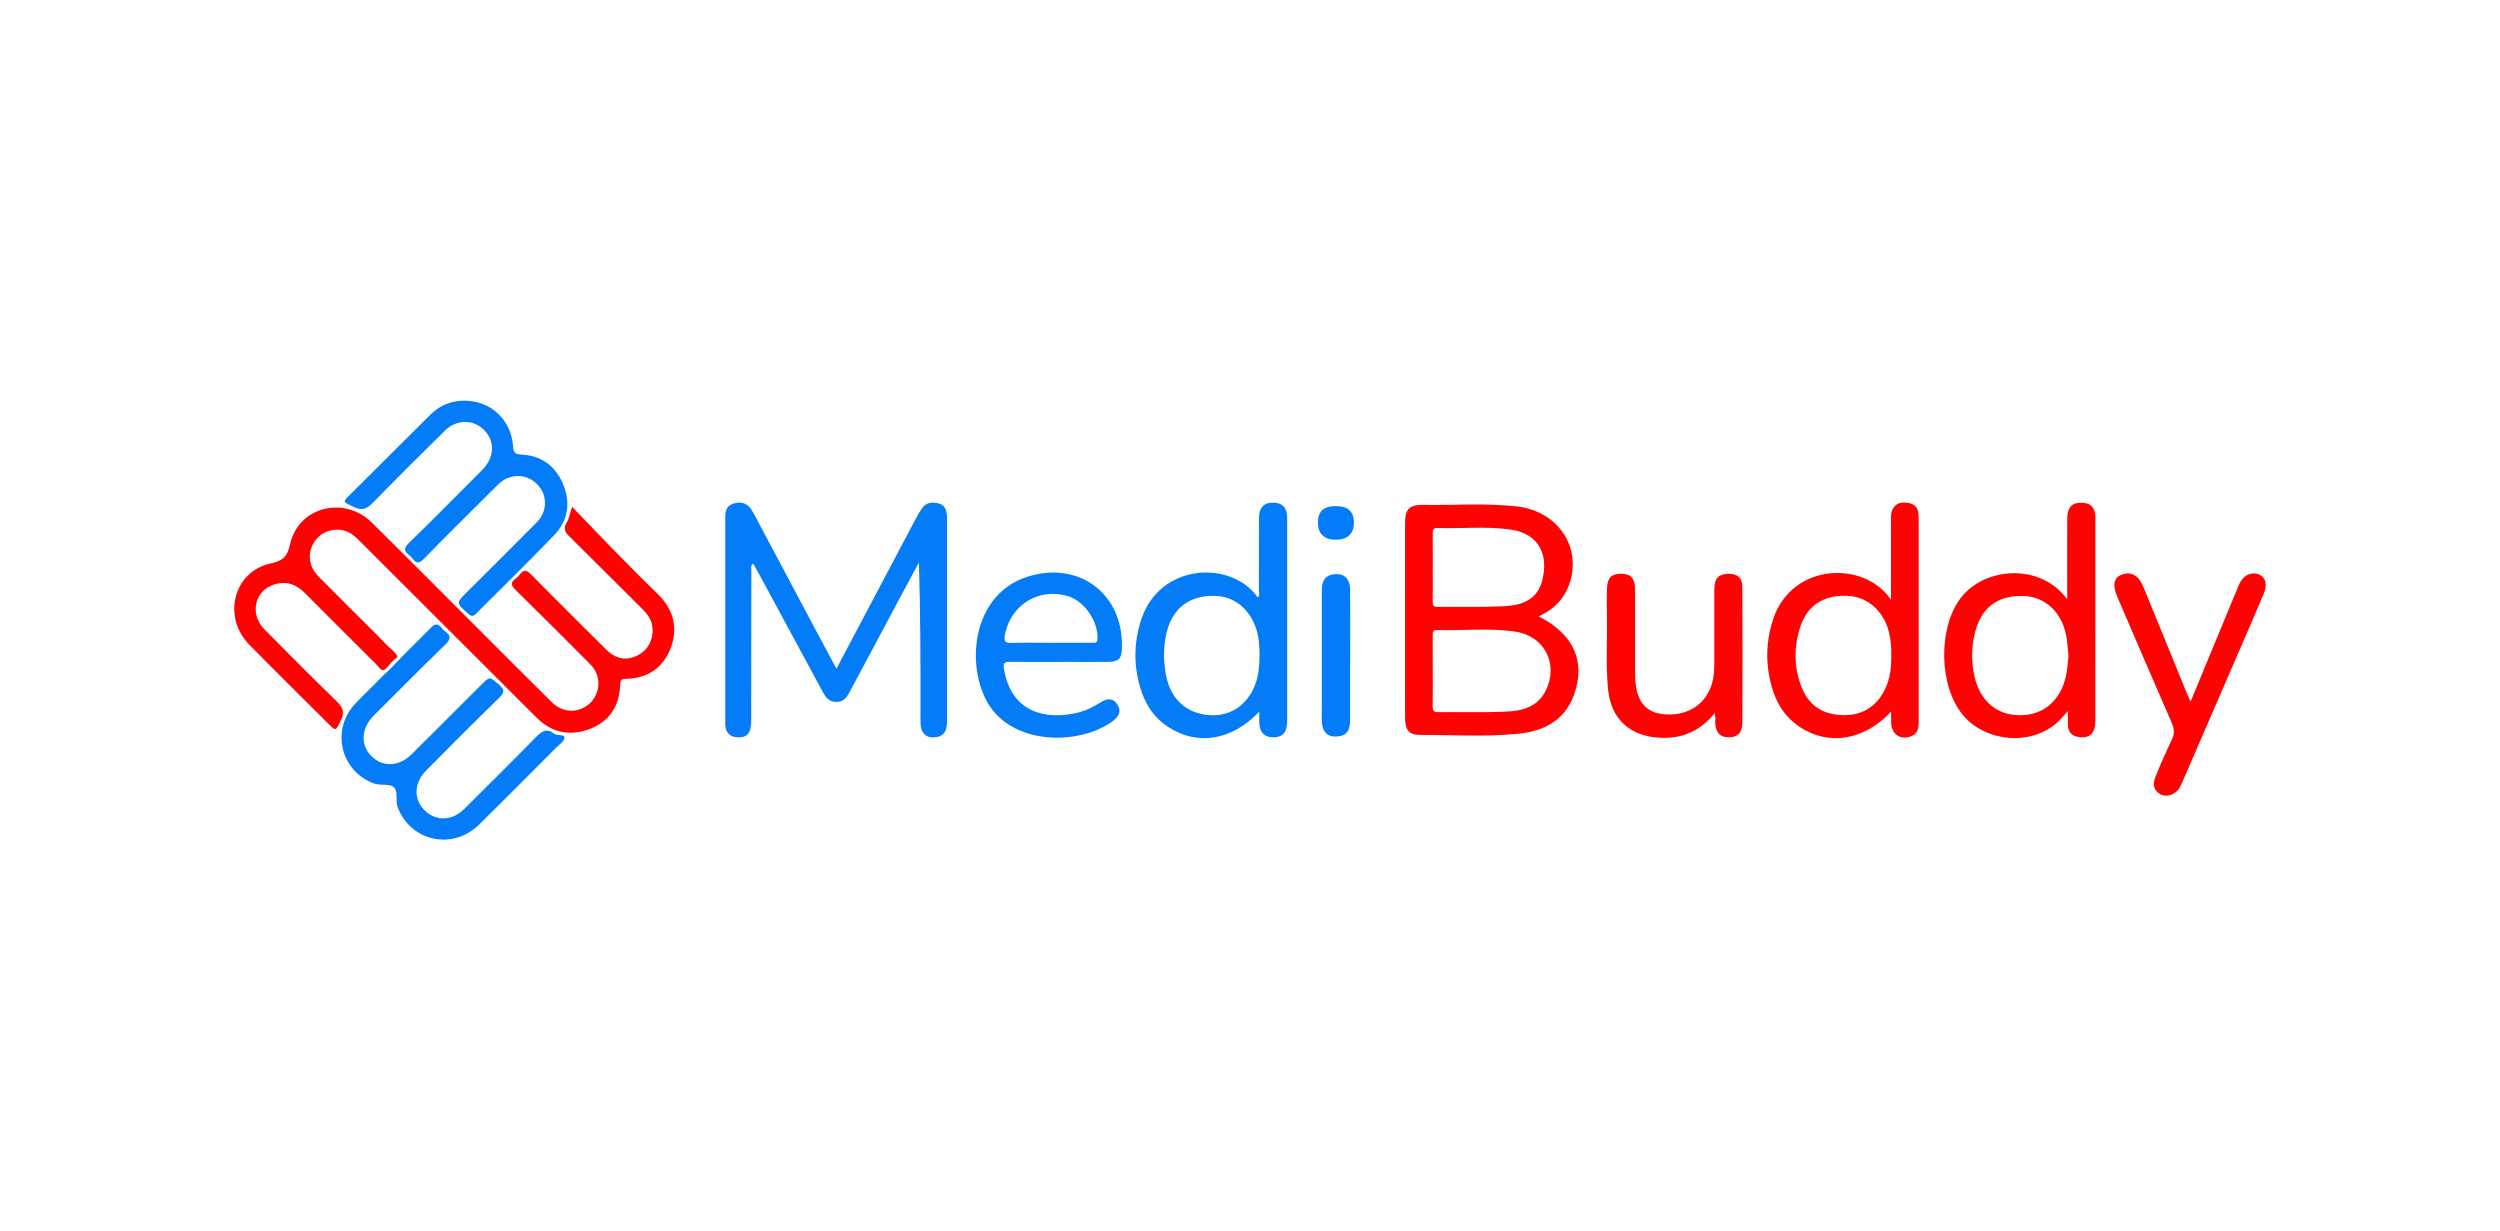 <svg width="134" height="66" viewBox="0 0 134 66" fill="none" xmlns="http://www.w3.org/2000/svg">
<mask id="mask0_271_2801" style="mask-type:alpha" maskUnits="userSpaceOnUse" x="0" y="0" width="134" height="66">
<rect width="134" height="66" fill="#D9D9D9"/>
</mask>
<g mask="url(#mask0_271_2801)">
</g>
<g clip-path="url(#clip0_271_2801)">
<path d="M20.543 35.916C20.397 35.929 20.281 35.725 20.234 35.677C18.933 34.377 17.628 33.083 16.332 31.778C15.859 31.3 15.308 31.125 14.674 31.336C13.629 31.684 13.372 32.921 14.18 33.739C15.448 35.025 16.726 36.304 18.02 37.566C18.347 37.886 18.511 38.134 18.266 38.614C17.972 39.188 18.028 39.217 17.57 38.763C16.166 37.363 14.752 35.972 13.363 34.557C11.909 33.077 12.505 30.642 14.495 30.206C15.22 30.047 15.402 29.813 15.558 29.135C16.013 27.163 18.452 26.556 19.925 28.008C21.826 29.883 23.706 31.779 25.595 33.667C26.918 34.989 28.237 36.317 29.567 37.631C30.157 38.213 30.97 38.245 31.561 37.746C32.118 37.276 32.241 36.444 31.833 35.842C31.745 35.711 31.629 35.598 31.517 35.484C30.228 34.195 28.944 32.901 27.642 31.627C27.394 31.384 27.335 31.22 27.646 31.011C27.723 30.959 27.794 30.886 27.849 30.809C28.056 30.523 28.218 30.537 28.473 30.797C29.806 32.155 31.16 33.492 32.509 34.833C32.943 35.265 33.461 35.428 34.042 35.188C34.605 34.957 34.929 34.516 34.977 33.904C35.014 33.43 34.829 33.04 34.489 32.703C33.16 31.386 31.846 30.055 30.51 28.744C30.272 28.51 30.188 28.325 30.373 28.016C30.499 27.808 30.539 27.547 30.665 27.165C31.492 28.024 32.249 28.82 33.018 29.603C33.745 30.346 34.474 31.086 35.223 31.807C36.069 32.621 36.364 33.599 35.966 34.687C35.571 35.774 34.73 36.368 33.545 36.385C33.272 36.389 33.248 36.498 33.24 36.727C33.2 37.864 32.644 38.688 31.589 39.082C30.55 39.469 29.572 39.276 28.765 38.47C25.619 35.33 22.472 32.189 19.33 29.047C19.021 28.738 18.708 28.447 18.246 28.399C17.601 28.333 17.022 28.649 16.751 29.218C16.482 29.781 16.588 30.41 17.065 30.892C18.123 31.961 19.191 33.017 20.255 34.079C20.516 34.338 20.758 34.62 21.04 34.853C21.04 34.853 21.09 34.901 21.167 34.991C21.253 35.091 21.297 35.142 21.298 35.181C21.302 35.266 21.195 35.288 21.031 35.448C20.907 35.57 20.908 35.614 20.737 35.782C20.61 35.907 20.571 35.919 20.542 35.921L20.543 35.916Z" fill="#FE0304"/>
<path d="M44.831 35.846C46.269 33.126 47.661 30.491 49.057 27.857C49.176 27.632 49.297 27.404 49.453 27.203C49.677 26.91 50.005 26.902 50.327 26.989C50.633 27.072 50.731 27.327 50.755 27.616C50.763 27.711 50.76 27.807 50.76 27.904C50.76 31.468 50.76 35.033 50.76 38.598C50.76 39.02 50.719 39.413 50.197 39.51C49.715 39.599 49.378 39.345 49.344 38.856C49.328 38.617 49.339 38.376 49.339 38.136C49.339 35.486 49.339 32.836 49.252 30.149C48.927 30.753 48.602 31.356 48.28 31.96C47.369 33.664 46.459 35.366 45.551 37.071C45.397 37.361 45.246 37.614 44.85 37.624C44.432 37.636 44.257 37.377 44.093 37.074C42.941 34.941 41.788 32.807 40.634 30.674C40.553 30.524 40.466 30.377 40.371 30.214C40.208 30.321 40.271 30.459 40.271 30.57C40.267 33.271 40.268 35.973 40.263 38.674C40.263 39.29 40.042 39.542 39.547 39.522C39.158 39.506 38.921 39.315 38.88 38.913C38.873 38.85 38.876 38.785 38.876 38.722C38.876 35.061 38.876 31.401 38.875 27.741C38.875 27.418 38.925 27.125 39.277 27.004C39.581 26.899 39.884 26.907 40.129 27.139C40.253 27.256 40.343 27.417 40.426 27.571C41.491 29.57 42.553 31.571 43.617 33.572C44.006 34.302 44.398 35.03 44.836 35.847L44.831 35.846Z" fill="#057CF7"/>
<path d="M82.474 33.042C84.344 33.975 85.013 35.466 84.363 37.251C83.864 38.622 82.746 39.186 81.401 39.325C79.65 39.507 77.887 39.388 76.13 39.392C75.521 39.393 75.315 39.135 75.312 38.461C75.305 36.672 75.309 34.882 75.309 33.093C75.309 31.415 75.307 29.738 75.311 28.06C75.313 27.282 75.535 27.049 76.308 27.061C77.969 27.089 79.634 26.958 81.29 27.143C83.627 27.403 84.926 29.545 84.001 31.588C83.696 32.261 83.17 32.706 82.472 33.041L82.474 33.042ZM76.796 35.943C76.796 36.583 76.803 37.222 76.792 37.861C76.788 38.079 76.842 38.174 77.084 38.171C78.298 38.158 79.515 38.197 80.727 38.144C81.572 38.108 82.393 37.904 82.833 37.053C83.565 35.641 82.816 34.106 81.245 33.86C79.85 33.642 78.437 33.816 77.033 33.767C76.79 33.759 76.792 33.9 76.794 34.073C76.798 34.696 76.795 35.319 76.796 35.942V35.943ZM76.796 30.408C76.796 31.015 76.804 31.622 76.792 32.228C76.788 32.446 76.836 32.535 77.078 32.531C78.26 32.514 79.444 32.553 80.624 32.495C81.52 32.451 82.365 32.172 82.643 31.183C83.023 29.835 82.563 28.62 80.981 28.387C79.679 28.196 78.366 28.346 77.058 28.298C76.788 28.288 76.794 28.446 76.795 28.634C76.799 29.224 76.796 29.816 76.798 30.407L76.796 30.408Z" fill="#FE0304"/>
<path d="M67.499 38.147C66.004 39.701 64.19 39.984 62.616 38.967C61.933 38.524 61.48 37.898 61.212 37.142C60.75 35.831 60.742 34.501 61.176 33.192C62.18 30.167 66.007 30.016 67.412 32.02C67.549 31.905 67.475 31.752 67.477 31.622C67.483 30.344 67.475 29.066 67.482 27.787C67.486 27.168 67.759 26.909 68.322 26.948C68.689 26.973 68.915 27.155 68.972 27.526C68.988 27.636 68.994 27.748 68.994 27.859C68.994 31.439 68.994 35.02 68.993 38.599C68.993 39.227 68.802 39.479 68.324 39.519C67.856 39.558 67.553 39.317 67.505 38.849C67.483 38.645 67.501 38.436 67.501 38.148L67.499 38.147ZM67.51 35.004C67.502 34.868 67.498 34.612 67.471 34.359C67.328 33.022 66.422 32.031 65.275 31.948C63.858 31.847 62.874 32.527 62.537 33.878C62.35 34.629 62.353 35.393 62.492 36.16C62.725 37.455 63.586 38.258 64.855 38.334C66.055 38.407 67.022 37.666 67.37 36.407C67.486 35.988 67.507 35.557 67.511 35.005L67.51 35.004Z" fill="#057CF7"/>
<path d="M101.358 32.148C101.358 30.602 101.354 29.166 101.359 27.73C101.362 27.133 101.713 26.849 102.294 26.959C102.59 27.015 102.786 27.181 102.822 27.494C102.838 27.635 102.842 27.78 102.842 27.924C102.842 31.473 102.843 35.02 102.842 38.569C102.842 38.922 102.863 39.285 102.446 39.459C101.898 39.687 101.403 39.38 101.368 38.783C101.356 38.584 101.367 38.382 101.367 38.136C99.924 39.695 98 39.998 96.442 38.949C95.755 38.485 95.298 37.836 95.043 37.058C94.617 35.76 94.615 34.447 95.055 33.152C96.072 30.158 99.938 30.035 101.355 32.148H101.358ZM101.371 35.122C101.388 34.753 101.348 34.356 101.265 33.962C101.031 32.853 100.189 32.044 99.166 31.949C97.9 31.831 96.933 32.367 96.535 33.489C96.138 34.607 96.134 35.75 96.576 36.863C96.942 37.784 97.662 38.264 98.643 38.325C99.593 38.384 100.367 38.045 100.884 37.221C101.28 36.59 101.386 35.885 101.371 35.122Z" fill="#FE0304"/>
<path d="M110.802 32.124C110.802 30.615 110.798 29.228 110.803 27.841C110.806 27.189 111.041 26.934 111.593 26.948C112.037 26.96 112.267 27.174 112.309 27.62C112.314 27.682 112.311 27.748 112.311 27.811C112.311 31.424 112.311 35.036 112.309 38.649C112.309 39.278 112.038 39.557 111.496 39.516C111.111 39.486 110.866 39.298 110.844 38.891C110.832 38.671 110.842 38.447 110.842 38.111C110.602 38.369 110.45 38.559 110.274 38.719C108.856 40.007 106.372 39.785 105.166 38.268C103.953 36.744 103.894 33.828 104.98 32.21C106.205 30.385 109.336 30.109 110.802 32.124ZM110.873 35.17C110.831 34.794 110.815 34.425 110.747 34.067C110.503 32.783 109.59 31.962 108.407 31.942C107.039 31.918 106.169 32.6 105.846 33.958C105.666 34.714 105.663 35.478 105.828 36.235C106.118 37.573 107.035 38.346 108.293 38.337C109.527 38.327 110.439 37.558 110.731 36.252C110.81 35.896 110.827 35.526 110.873 35.169V35.17Z" fill="#FE0304"/>
<path d="M24.88 21.476C26.302 21.476 27.398 22.484 27.504 23.933C27.528 24.254 27.599 24.348 27.933 24.363C28.987 24.411 29.749 24.951 30.165 25.911C30.597 26.91 30.465 27.886 29.714 28.672C28.345 30.104 26.918 31.483 25.522 32.889C25.367 33.046 25.272 33.056 25.098 32.9C24.442 32.317 24.435 32.325 25.053 31.71C26.298 30.468 27.549 29.234 28.784 27.981C29.296 27.461 29.342 26.689 28.945 26.138C28.539 25.575 27.835 25.368 27.199 25.627C26.941 25.733 26.744 25.92 26.552 26.113C25.273 27.388 23.986 28.656 22.725 29.948C22.466 30.212 22.309 30.216 22.107 29.932C22.062 29.867 21.999 29.813 21.936 29.764C21.643 29.545 21.638 29.374 21.923 29.097C23.24 27.815 24.534 26.509 25.83 25.205C26.473 24.558 26.547 23.747 26.033 23.142C25.458 22.464 24.502 22.433 23.834 23.095C22.561 24.353 21.286 25.613 20.037 26.895C19.706 27.236 19.453 27.419 18.948 27.168C18.367 26.879 18.335 26.938 18.793 26.483C20.219 25.062 21.645 23.638 23.074 22.221C23.571 21.726 24.178 21.481 24.88 21.476Z" fill="#057CF7"/>
<path d="M23.045 33.703C23.087 33.65 23.265 33.438 23.431 33.475C23.487 33.489 23.591 33.529 23.704 33.692C23.739 33.744 23.788 33.791 23.839 33.827C24.186 34.063 24.17 34.259 23.859 34.56C22.64 35.736 21.451 36.944 20.25 38.14C20.171 38.219 20.088 38.295 20.011 38.376C19.346 39.064 19.313 39.953 19.925 40.547C20.532 41.133 21.392 41.093 22.061 40.431C23.241 39.261 24.415 38.083 25.592 36.909C25.66 36.841 25.728 36.774 25.796 36.706C26.264 36.239 26.242 36.264 26.751 36.7C27.095 36.993 27.018 37.146 26.734 37.422C25.417 38.705 24.12 40.008 22.827 41.315C22.244 41.903 22.17 42.692 22.61 43.264C23.188 44.016 24.166 44.069 24.867 43.374C26.161 42.09 27.458 40.809 28.73 39.504C29.039 39.187 29.305 39.015 29.693 39.32C29.87 39.46 30.246 39.33 30.256 39.543C30.264 39.713 29.98 39.904 29.812 40.072C28.434 41.452 27.063 42.84 25.671 44.204C24.253 45.593 22.011 45.1 21.317 43.273C21.178 42.907 21.358 42.408 21.102 42.188C20.869 41.987 20.398 42.124 20.046 41.995C18.255 41.347 17.724 39.11 19.041 37.719C19.525 37.208 20.04 36.728 20.527 36.22C20.595 36.149 20.651 36.105 20.754 36.008C20.892 35.878 20.947 35.825 21.004 35.766C21.096 35.672 21.161 35.6 21.175 35.583C21.288 35.458 21.762 34.977 23.046 33.7L23.045 33.703Z" fill="#057CF7"/>
<path d="M56.828 35.479C55.932 35.479 55.036 35.484 54.142 35.475C53.869 35.472 53.758 35.51 53.811 35.847C54.115 37.764 55.492 38.648 57.586 38.24C58.113 38.139 58.58 37.91 59.03 37.625C59.33 37.437 59.648 37.402 59.877 37.735C60.112 38.076 59.992 38.383 59.692 38.614C58.168 39.797 54.983 40.024 53.347 38.235C51.711 36.444 51.782 31.875 55.167 30.882C57.956 30.065 60.288 31.94 60.129 34.847C60.104 35.31 59.935 35.471 59.418 35.475C58.554 35.483 57.69 35.478 56.828 35.476V35.479ZM56.324 34.452C57.058 34.452 57.792 34.453 58.526 34.451C58.658 34.451 58.808 34.496 58.823 34.258C58.88 33.33 58.144 32.234 57.253 31.958C55.683 31.47 54.144 32.43 53.855 34.059C53.797 34.392 53.901 34.468 54.217 34.459C54.919 34.439 55.62 34.452 56.322 34.453L56.324 34.452Z" fill="#057CF7"/>
<path d="M91.865 38.278C91.111 39.184 90.159 39.604 88.968 39.544C87.361 39.464 86.347 38.544 86.191 36.94C86.064 35.632 86.155 34.32 86.132 33.01C86.124 32.514 86.117 32.018 86.137 31.523C86.161 30.96 86.382 30.751 86.897 30.755C87.401 30.759 87.627 30.993 87.64 31.543C87.65 31.943 87.643 32.343 87.643 32.742C87.643 33.878 87.639 35.013 87.643 36.148C87.648 37.452 88.107 38.138 89.05 38.267C90.368 38.448 91.43 37.801 91.769 36.619C91.872 36.26 91.887 35.895 91.887 35.528C91.887 34.217 91.882 32.906 91.887 31.595C91.89 31.003 92.112 30.766 92.632 30.758C93.126 30.75 93.39 30.969 93.391 31.474C93.402 33.903 93.4 36.334 93.391 38.763C93.388 39.273 93.122 39.52 92.661 39.52C92.197 39.52 91.969 39.276 91.932 38.763C91.92 38.598 92.009 38.413 91.858 38.267C91.884 38.306 91.91 38.306 91.927 38.263C91.932 38.251 91.923 38.234 91.922 38.218L91.865 38.278Z" fill="#FE0304"/>
<path d="M117.412 37.614C118.26 35.563 119.069 33.608 119.879 31.652C119.934 31.52 119.984 31.385 120.049 31.256C120.28 30.803 120.711 30.622 121.115 30.806C121.44 30.953 121.539 31.339 121.341 31.812C120.914 32.826 120.476 33.834 120.038 34.844C119.019 37.198 117.999 39.553 116.979 41.908C116.928 42.024 116.876 42.142 116.811 42.25C116.603 42.588 116.15 42.75 115.813 42.581C115.423 42.386 115.383 42.025 115.52 41.675C115.788 40.993 116.083 40.322 116.404 39.663C116.558 39.346 116.554 39.084 116.413 38.764C115.431 36.516 114.464 34.261 113.495 32.008C113.22 31.37 113.291 30.975 113.702 30.811C114.209 30.608 114.622 30.823 114.885 31.459C115.638 33.286 116.38 35.118 117.127 36.947C117.205 37.136 117.288 37.323 117.415 37.615L117.412 37.614Z" fill="#FE0304"/>
<path d="M72.368 35.169C72.368 36.304 72.37 37.438 72.366 38.573C72.365 38.994 72.296 39.381 71.773 39.464C71.235 39.549 70.901 39.304 70.857 38.756C70.83 38.423 70.85 38.085 70.85 37.749C70.85 35.736 70.85 33.722 70.85 31.708C70.85 31.285 70.91 30.894 71.421 30.795C72.007 30.681 72.362 30.986 72.366 31.62C72.374 32.802 72.369 33.985 72.369 35.167L72.368 35.169Z" fill="#057CF7"/>
<path d="M71.599 27.128C72.254 27.125 72.578 27.424 72.571 28.029C72.564 28.6 72.23 28.919 71.629 28.93C70.993 28.941 70.65 28.629 70.642 28.034C70.634 27.416 70.934 27.13 71.599 27.128Z" fill="#057CF7"/>
</g>
<defs>
<clipPath id="clip0_271_2801">
<rect width="108.885" height="23.528" fill="white" transform="translate(12.558 21.472)"/>
</clipPath>
</defs>
</svg>

